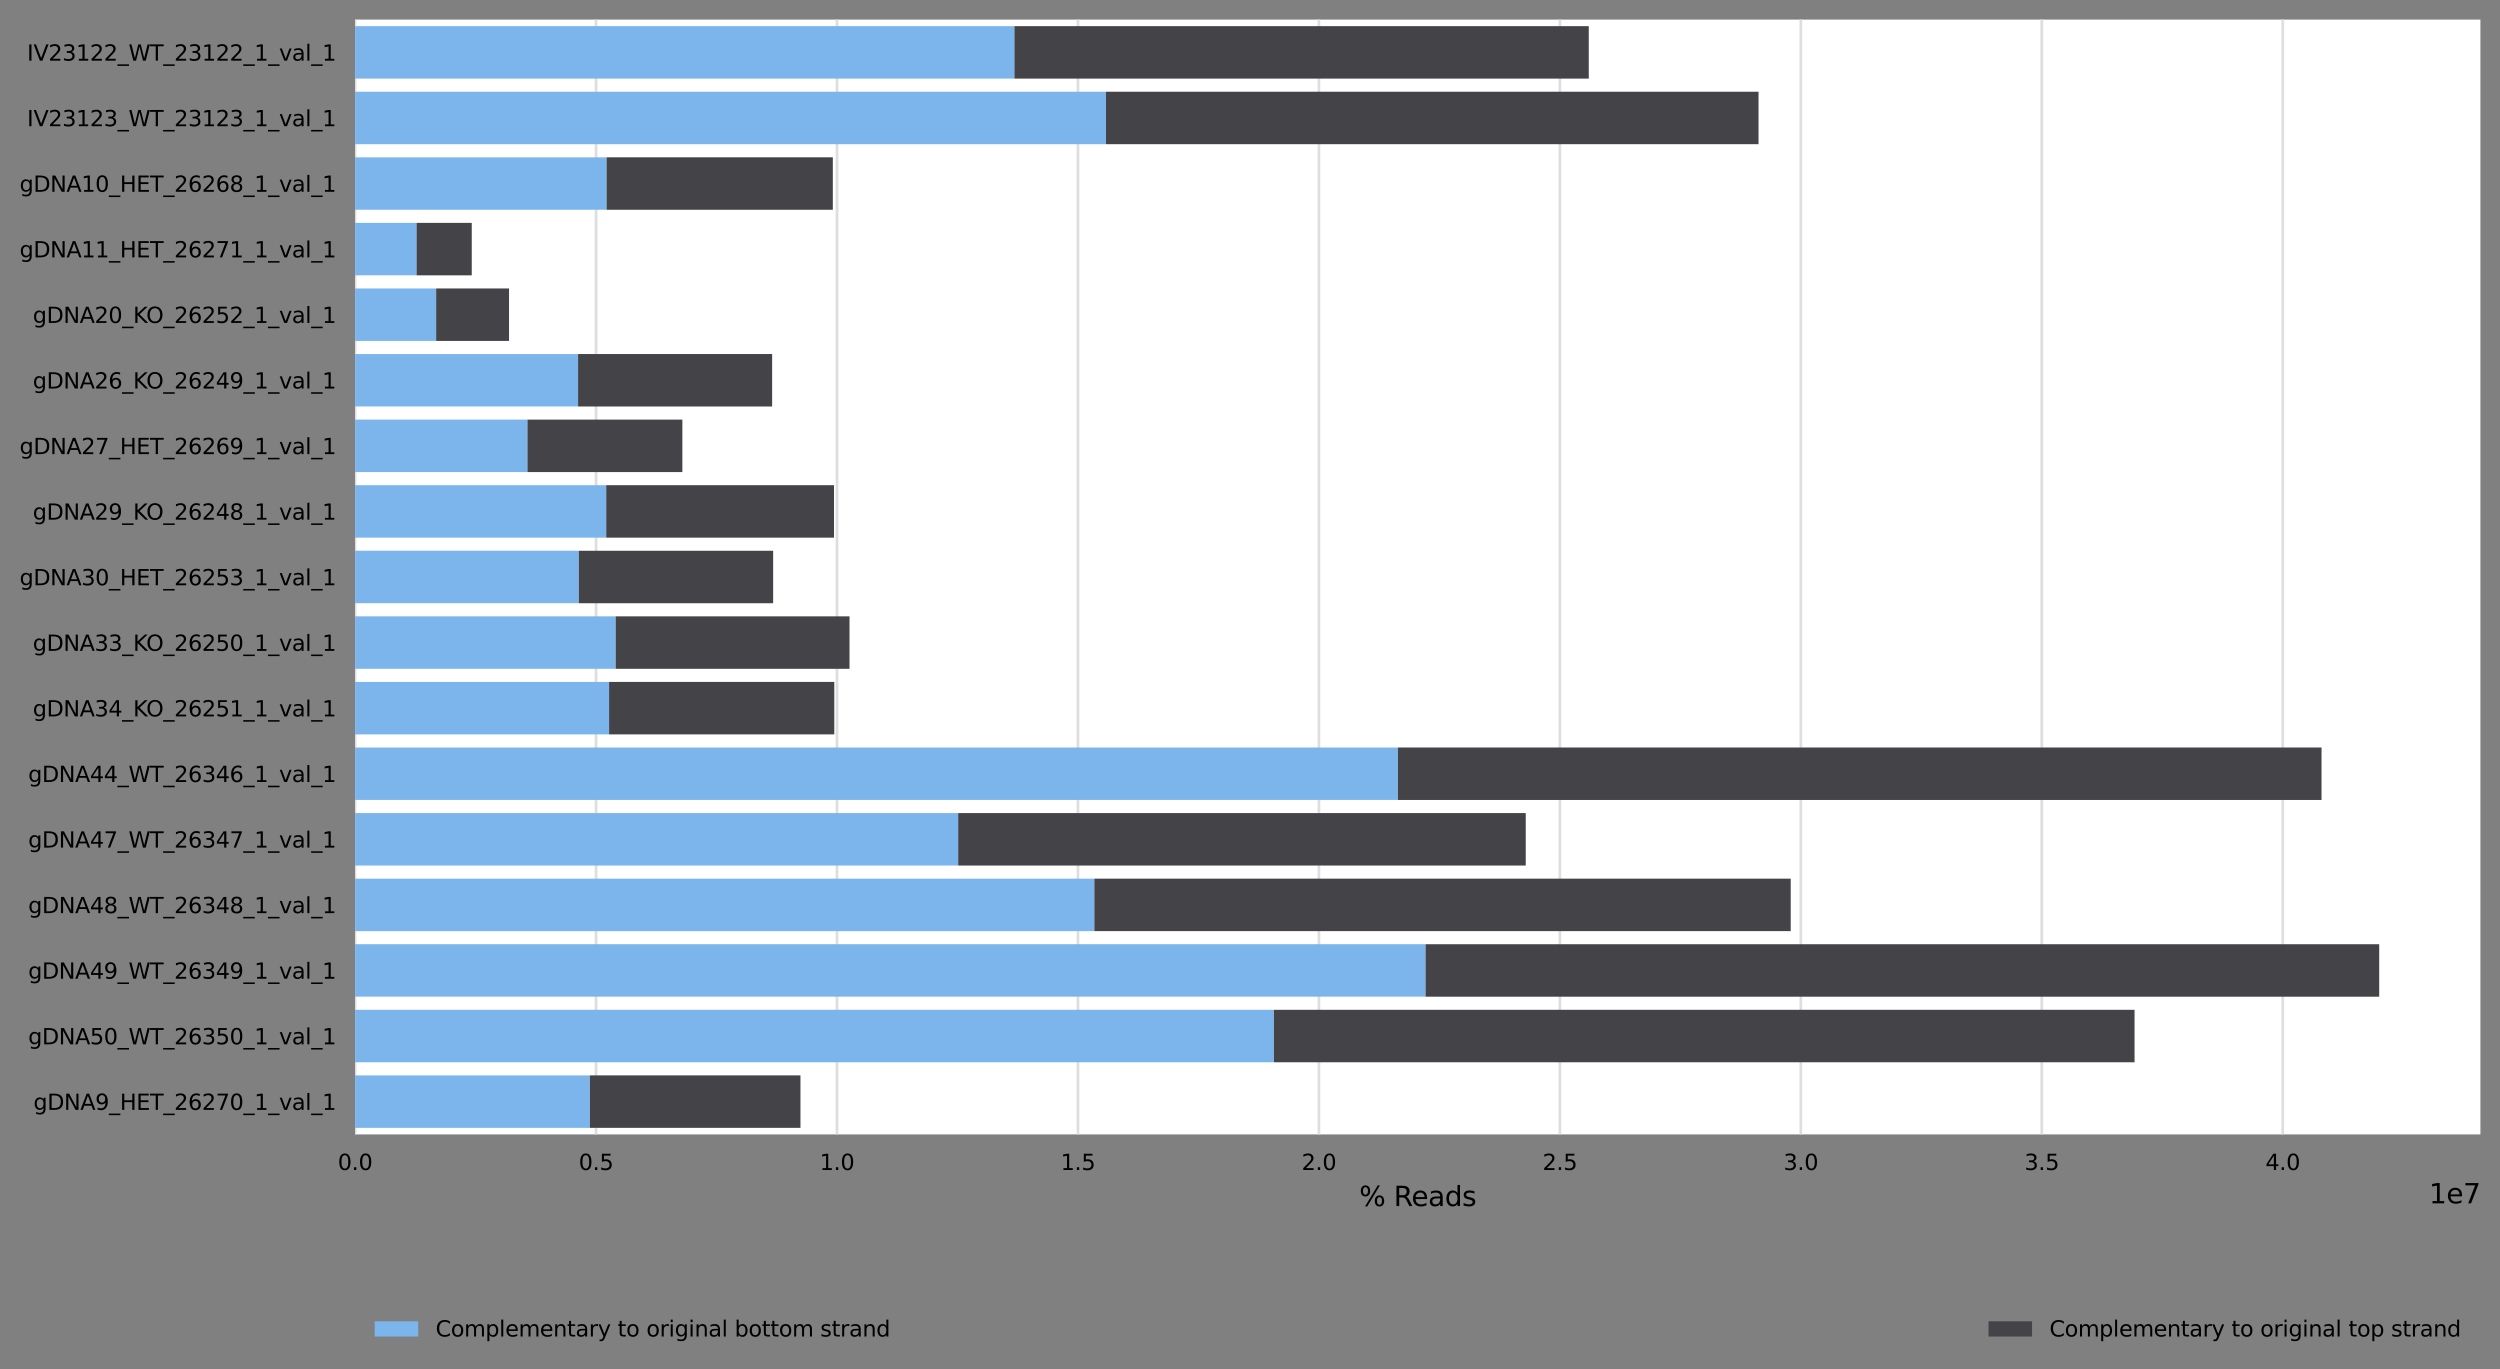 <?xml version="1.0" encoding="utf-8" standalone="no"?>
<!DOCTYPE svg PUBLIC "-//W3C//DTD SVG 1.1//EN"
  "http://www.w3.org/Graphics/SVG/1.1/DTD/svg11.dtd">
<svg xmlns:xlink="http://www.w3.org/1999/xlink" width="918.924pt" height="503.334pt" viewBox="0 0 918.924 503.334" xmlns="http://www.w3.org/2000/svg" version="1.1">
 <rect x="0" y="0" width="918.924" height="503.334" fill="#808080" stroke="none"/>
 <defs>
  <style type="text/css">*{stroke-linejoin: round; stroke-linecap: butt}</style>
 </defs>
 <g id="figure_1">
  <g id="axes_1">
   <g id="patch_1">
    <path d="M 130.524 416.974 
L 911.724 416.974 
L 911.724 7.2 
L 130.524 7.2 
z
" style="fill: #ffffff"/>
   </g>
   <g id="matplotlib.axis_1">
    <g id="xtick_1">
     <g id="line2d_1">
      <path d="M 130.524 416.974 
L 130.524 7.2 
" clip-path="url(#p21c85af190)" style="fill: none; stroke: #dedede; stroke-linecap: square"/>
     </g>
     <g id="text_1">
      <!-- 0.0 -->
      <g transform="translate(124.162 430.053)scale(0.08 -0.08)">
       <defs>
        <path id="DejaVuSans-30" d="M 2034 4250 
Q 1547 4250 1301 3770 
Q 1056 3291 1056 2328 
Q 1056 1369 1301 889 
Q 1547 409 2034 409 
Q 2525 409 2770 889 
Q 3016 1369 3016 2328 
Q 3016 3291 2770 3770 
Q 2525 4250 2034 4250 
z
M 2034 4750 
Q 2819 4750 3233 4129 
Q 3647 3509 3647 2328 
Q 3647 1150 3233 529 
Q 2819 -91 2034 -91 
Q 1250 -91 836 529 
Q 422 1150 422 2328 
Q 422 3509 836 4129 
Q 1250 4750 2034 4750 
z
" transform="scale(0.016)"/>
        <path id="DejaVuSans-2e" d="M 684 794 
L 1344 794 
L 1344 0 
L 684 0 
L 684 794 
z
" transform="scale(0.016)"/>
       </defs>
       <use xlink:href="#DejaVuSans-30"/>
       <use xlink:href="#DejaVuSans-2e" x="63.623"/>
       <use xlink:href="#DejaVuSans-30" x="95.41"/>
      </g>
     </g>
    </g>
    <g id="xtick_2">
     <g id="line2d_2">
      <path d="M 219.092 416.974 
L 219.092 7.2 
" clip-path="url(#p21c85af190)" style="fill: none; stroke: #dedede; stroke-linecap: square"/>
     </g>
     <g id="text_2">
      <!-- 0.5 -->
      <g transform="translate(212.73 430.053)scale(0.08 -0.08)">
       <defs>
        <path id="DejaVuSans-35" d="M 691 4666 
L 3169 4666 
L 3169 4134 
L 1269 4134 
L 1269 2991 
Q 1406 3038 1543 3061 
Q 1681 3084 1819 3084 
Q 2600 3084 3056 2656 
Q 3513 2228 3513 1497 
Q 3513 744 3044 326 
Q 2575 -91 1722 -91 
Q 1428 -91 1123 -41 
Q 819 9 494 109 
L 494 744 
Q 775 591 1075 516 
Q 1375 441 1709 441 
Q 2250 441 2565 725 
Q 2881 1009 2881 1497 
Q 2881 1984 2565 2268 
Q 2250 2553 1709 2553 
Q 1456 2553 1204 2497 
Q 953 2441 691 2322 
L 691 4666 
z
" transform="scale(0.016)"/>
       </defs>
       <use xlink:href="#DejaVuSans-30"/>
       <use xlink:href="#DejaVuSans-2e" x="63.623"/>
       <use xlink:href="#DejaVuSans-35" x="95.41"/>
      </g>
     </g>
    </g>
    <g id="xtick_3">
     <g id="line2d_3">
      <path d="M 307.66 416.974 
L 307.66 7.2 
" clip-path="url(#p21c85af190)" style="fill: none; stroke: #dedede; stroke-linecap: square"/>
     </g>
     <g id="text_3">
      <!-- 1.0 -->
      <g transform="translate(301.298 430.053)scale(0.08 -0.08)">
       <defs>
        <path id="DejaVuSans-31" d="M 794 531 
L 1825 531 
L 1825 4091 
L 703 3866 
L 703 4441 
L 1819 4666 
L 2450 4666 
L 2450 531 
L 3481 531 
L 3481 0 
L 794 0 
L 794 531 
z
" transform="scale(0.016)"/>
       </defs>
       <use xlink:href="#DejaVuSans-31"/>
       <use xlink:href="#DejaVuSans-2e" x="63.623"/>
       <use xlink:href="#DejaVuSans-30" x="95.41"/>
      </g>
     </g>
    </g>
    <g id="xtick_4">
     <g id="line2d_4">
      <path d="M 396.227 416.974 
L 396.227 7.2 
" clip-path="url(#p21c85af190)" style="fill: none; stroke: #dedede; stroke-linecap: square"/>
     </g>
     <g id="text_4">
      <!-- 1.5 -->
      <g transform="translate(389.866 430.053)scale(0.08 -0.08)">
       <use xlink:href="#DejaVuSans-31"/>
       <use xlink:href="#DejaVuSans-2e" x="63.623"/>
       <use xlink:href="#DejaVuSans-35" x="95.41"/>
      </g>
     </g>
    </g>
    <g id="xtick_5">
     <g id="line2d_5">
      <path d="M 484.795 416.974 
L 484.795 7.2 
" clip-path="url(#p21c85af190)" style="fill: none; stroke: #dedede; stroke-linecap: square"/>
     </g>
     <g id="text_5">
      <!-- 2.0 -->
      <g transform="translate(478.434 430.053)scale(0.08 -0.08)">
       <defs>
        <path id="DejaVuSans-32" d="M 1228 531 
L 3431 531 
L 3431 0 
L 469 0 
L 469 531 
Q 828 903 1448 1529 
Q 2069 2156 2228 2338 
Q 2531 2678 2651 2914 
Q 2772 3150 2772 3378 
Q 2772 3750 2511 3984 
Q 2250 4219 1831 4219 
Q 1534 4219 1204 4116 
Q 875 4013 500 3803 
L 500 4441 
Q 881 4594 1212 4672 
Q 1544 4750 1819 4750 
Q 2544 4750 2975 4387 
Q 3406 4025 3406 3419 
Q 3406 3131 3298 2873 
Q 3191 2616 2906 2266 
Q 2828 2175 2409 1742 
Q 1991 1309 1228 531 
z
" transform="scale(0.016)"/>
       </defs>
       <use xlink:href="#DejaVuSans-32"/>
       <use xlink:href="#DejaVuSans-2e" x="63.623"/>
       <use xlink:href="#DejaVuSans-30" x="95.41"/>
      </g>
     </g>
    </g>
    <g id="xtick_6">
     <g id="line2d_6">
      <path d="M 573.363 416.974 
L 573.363 7.2 
" clip-path="url(#p21c85af190)" style="fill: none; stroke: #dedede; stroke-linecap: square"/>
     </g>
     <g id="text_6">
      <!-- 2.5 -->
      <g transform="translate(567.002 430.053)scale(0.08 -0.08)">
       <use xlink:href="#DejaVuSans-32"/>
       <use xlink:href="#DejaVuSans-2e" x="63.623"/>
       <use xlink:href="#DejaVuSans-35" x="95.41"/>
      </g>
     </g>
    </g>
    <g id="xtick_7">
     <g id="line2d_7">
      <path d="M 661.931 416.974 
L 661.931 7.2 
" clip-path="url(#p21c85af190)" style="fill: none; stroke: #dedede; stroke-linecap: square"/>
     </g>
     <g id="text_7">
      <!-- 3.0 -->
      <g transform="translate(655.57 430.053)scale(0.08 -0.08)">
       <defs>
        <path id="DejaVuSans-33" d="M 2597 2516 
Q 3050 2419 3304 2112 
Q 3559 1806 3559 1356 
Q 3559 666 3084 287 
Q 2609 -91 1734 -91 
Q 1441 -91 1130 -33 
Q 819 25 488 141 
L 488 750 
Q 750 597 1062 519 
Q 1375 441 1716 441 
Q 2309 441 2620 675 
Q 2931 909 2931 1356 
Q 2931 1769 2642 2001 
Q 2353 2234 1838 2234 
L 1294 2234 
L 1294 2753 
L 1863 2753 
Q 2328 2753 2575 2939 
Q 2822 3125 2822 3475 
Q 2822 3834 2567 4026 
Q 2313 4219 1838 4219 
Q 1578 4219 1281 4162 
Q 984 4106 628 3988 
L 628 4550 
Q 988 4650 1302 4700 
Q 1616 4750 1894 4750 
Q 2613 4750 3031 4423 
Q 3450 4097 3450 3541 
Q 3450 3153 3228 2886 
Q 3006 2619 2597 2516 
z
" transform="scale(0.016)"/>
       </defs>
       <use xlink:href="#DejaVuSans-33"/>
       <use xlink:href="#DejaVuSans-2e" x="63.623"/>
       <use xlink:href="#DejaVuSans-30" x="95.41"/>
      </g>
     </g>
    </g>
    <g id="xtick_8">
     <g id="line2d_8">
      <path d="M 750.499 416.974 
L 750.499 7.2 
" clip-path="url(#p21c85af190)" style="fill: none; stroke: #dedede; stroke-linecap: square"/>
     </g>
     <g id="text_8">
      <!-- 3.5 -->
      <g transform="translate(744.138 430.053)scale(0.08 -0.08)">
       <use xlink:href="#DejaVuSans-33"/>
       <use xlink:href="#DejaVuSans-2e" x="63.623"/>
       <use xlink:href="#DejaVuSans-35" x="95.41"/>
      </g>
     </g>
    </g>
    <g id="xtick_9">
     <g id="line2d_9">
      <path d="M 839.067 416.974 
L 839.067 7.2 
" clip-path="url(#p21c85af190)" style="fill: none; stroke: #dedede; stroke-linecap: square"/>
     </g>
     <g id="text_9">
      <!-- 4.0 -->
      <g transform="translate(832.706 430.053)scale(0.08 -0.08)">
       <defs>
        <path id="DejaVuSans-34" d="M 2419 4116 
L 825 1625 
L 2419 1625 
L 2419 4116 
z
M 2253 4666 
L 3047 4666 
L 3047 1625 
L 3713 1625 
L 3713 1100 
L 3047 1100 
L 3047 0 
L 2419 0 
L 2419 1100 
L 313 1100 
L 313 1709 
L 2253 4666 
z
" transform="scale(0.016)"/>
       </defs>
       <use xlink:href="#DejaVuSans-34"/>
       <use xlink:href="#DejaVuSans-2e" x="63.623"/>
       <use xlink:href="#DejaVuSans-30" x="95.41"/>
      </g>
     </g>
    </g>
    <g id="text_10">
     <!-- % Reads -->
     <g transform="translate(499.615 443.315)scale(0.1 -0.1)">
      <defs>
       <path id="DejaVuSans-25" d="M 4653 2053 
Q 4381 2053 4226 1822 
Q 4072 1591 4072 1178 
Q 4072 772 4226 539 
Q 4381 306 4653 306 
Q 4919 306 5073 539 
Q 5228 772 5228 1178 
Q 5228 1588 5073 1820 
Q 4919 2053 4653 2053 
z
M 4653 2450 
Q 5147 2450 5437 2106 
Q 5728 1763 5728 1178 
Q 5728 594 5436 251 
Q 5144 -91 4653 -91 
Q 4153 -91 3862 251 
Q 3572 594 3572 1178 
Q 3572 1766 3864 2108 
Q 4156 2450 4653 2450 
z
M 1428 4353 
Q 1159 4353 1004 4120 
Q 850 3888 850 3481 
Q 850 3069 1003 2837 
Q 1156 2606 1428 2606 
Q 1700 2606 1854 2837 
Q 2009 3069 2009 3481 
Q 2009 3884 1853 4118 
Q 1697 4353 1428 4353 
z
M 4250 4750 
L 4750 4750 
L 1831 -91 
L 1331 -91 
L 4250 4750 
z
M 1428 4750 
Q 1922 4750 2215 4408 
Q 2509 4066 2509 3481 
Q 2509 2891 2217 2550 
Q 1925 2209 1428 2209 
Q 931 2209 642 2551 
Q 353 2894 353 3481 
Q 353 4063 643 4406 
Q 934 4750 1428 4750 
z
" transform="scale(0.016)"/>
       <path id="DejaVuSans-20" transform="scale(0.016)"/>
       <path id="DejaVuSans-52" d="M 2841 2188 
Q 3044 2119 3236 1894 
Q 3428 1669 3622 1275 
L 4263 0 
L 3584 0 
L 2988 1197 
Q 2756 1666 2539 1819 
Q 2322 1972 1947 1972 
L 1259 1972 
L 1259 0 
L 628 0 
L 628 4666 
L 2053 4666 
Q 2853 4666 3247 4331 
Q 3641 3997 3641 3322 
Q 3641 2881 3436 2590 
Q 3231 2300 2841 2188 
z
M 1259 4147 
L 1259 2491 
L 2053 2491 
Q 2509 2491 2742 2702 
Q 2975 2913 2975 3322 
Q 2975 3731 2742 3939 
Q 2509 4147 2053 4147 
L 1259 4147 
z
" transform="scale(0.016)"/>
       <path id="DejaVuSans-65" d="M 3597 1894 
L 3597 1613 
L 953 1613 
Q 991 1019 1311 708 
Q 1631 397 2203 397 
Q 2534 397 2845 478 
Q 3156 559 3463 722 
L 3463 178 
Q 3153 47 2828 -22 
Q 2503 -91 2169 -91 
Q 1331 -91 842 396 
Q 353 884 353 1716 
Q 353 2575 817 3079 
Q 1281 3584 2069 3584 
Q 2775 3584 3186 3129 
Q 3597 2675 3597 1894 
z
M 3022 2063 
Q 3016 2534 2758 2815 
Q 2500 3097 2075 3097 
Q 1594 3097 1305 2825 
Q 1016 2553 972 2059 
L 3022 2063 
z
" transform="scale(0.016)"/>
       <path id="DejaVuSans-61" d="M 2194 1759 
Q 1497 1759 1228 1600 
Q 959 1441 959 1056 
Q 959 750 1161 570 
Q 1363 391 1709 391 
Q 2188 391 2477 730 
Q 2766 1069 2766 1631 
L 2766 1759 
L 2194 1759 
z
M 3341 1997 
L 3341 0 
L 2766 0 
L 2766 531 
Q 2569 213 2275 61 
Q 1981 -91 1556 -91 
Q 1019 -91 701 211 
Q 384 513 384 1019 
Q 384 1609 779 1909 
Q 1175 2209 1959 2209 
L 2766 2209 
L 2766 2266 
Q 2766 2663 2505 2880 
Q 2244 3097 1772 3097 
Q 1472 3097 1187 3025 
Q 903 2953 641 2809 
L 641 3341 
Q 956 3463 1253 3523 
Q 1550 3584 1831 3584 
Q 2591 3584 2966 3190 
Q 3341 2797 3341 1997 
z
" transform="scale(0.016)"/>
       <path id="DejaVuSans-64" d="M 2906 2969 
L 2906 4863 
L 3481 4863 
L 3481 0 
L 2906 0 
L 2906 525 
Q 2725 213 2448 61 
Q 2172 -91 1784 -91 
Q 1150 -91 751 415 
Q 353 922 353 1747 
Q 353 2572 751 3078 
Q 1150 3584 1784 3584 
Q 2172 3584 2448 3432 
Q 2725 3281 2906 2969 
z
M 947 1747 
Q 947 1113 1208 752 
Q 1469 391 1925 391 
Q 2381 391 2643 752 
Q 2906 1113 2906 1747 
Q 2906 2381 2643 2742 
Q 2381 3103 1925 3103 
Q 1469 3103 1208 2742 
Q 947 2381 947 1747 
z
" transform="scale(0.016)"/>
       <path id="DejaVuSans-73" d="M 2834 3397 
L 2834 2853 
Q 2591 2978 2328 3040 
Q 2066 3103 1784 3103 
Q 1356 3103 1142 2972 
Q 928 2841 928 2578 
Q 928 2378 1081 2264 
Q 1234 2150 1697 2047 
L 1894 2003 
Q 2506 1872 2764 1633 
Q 3022 1394 3022 966 
Q 3022 478 2636 193 
Q 2250 -91 1575 -91 
Q 1294 -91 989 -36 
Q 684 19 347 128 
L 347 722 
Q 666 556 975 473 
Q 1284 391 1588 391 
Q 1994 391 2212 530 
Q 2431 669 2431 922 
Q 2431 1156 2273 1281 
Q 2116 1406 1581 1522 
L 1381 1569 
Q 847 1681 609 1914 
Q 372 2147 372 2553 
Q 372 3047 722 3315 
Q 1072 3584 1716 3584 
Q 2034 3584 2315 3537 
Q 2597 3491 2834 3397 
z
" transform="scale(0.016)"/>
      </defs>
      <use xlink:href="#DejaVuSans-25"/>
      <use xlink:href="#DejaVuSans-20" x="95.02"/>
      <use xlink:href="#DejaVuSans-52" x="126.807"/>
      <use xlink:href="#DejaVuSans-65" x="191.789"/>
      <use xlink:href="#DejaVuSans-61" x="253.312"/>
      <use xlink:href="#DejaVuSans-64" x="314.592"/>
      <use xlink:href="#DejaVuSans-73" x="378.068"/>
     </g>
    </g>
    <g id="text_11">
     <!-- 1e7 -->
     <g transform="translate(892.846 442.315)scale(0.1 -0.1)">
      <defs>
       <path id="DejaVuSans-37" d="M 525 4666 
L 3525 4666 
L 3525 4397 
L 1831 0 
L 1172 0 
L 2766 4134 
L 525 4134 
L 525 4666 
z
" transform="scale(0.016)"/>
      </defs>
      <use xlink:href="#DejaVuSans-31"/>
      <use xlink:href="#DejaVuSans-65" x="63.623"/>
      <use xlink:href="#DejaVuSans-37" x="125.146"/>
     </g>
    </g>
   </g>
   <g id="matplotlib.axis_2">
    <g id="ytick_1">
     <g id="text_12">
      <!-- IV23122_WT_23122_1_val_1 -->
      <g transform="translate(9.955 22.292)scale(0.08 -0.08)">
       <defs>
        <path id="DejaVuSans-49" d="M 628 4666 
L 1259 4666 
L 1259 0 
L 628 0 
L 628 4666 
z
" transform="scale(0.016)"/>
        <path id="DejaVuSans-56" d="M 1831 0 
L 50 4666 
L 709 4666 
L 2188 738 
L 3669 4666 
L 4325 4666 
L 2547 0 
L 1831 0 
z
" transform="scale(0.016)"/>
        <path id="DejaVuSans-5f" d="M 3263 -1063 
L 3263 -1509 
L -63 -1509 
L -63 -1063 
L 3263 -1063 
z
" transform="scale(0.016)"/>
        <path id="DejaVuSans-57" d="M 213 4666 
L 850 4666 
L 1831 722 
L 2809 4666 
L 3519 4666 
L 4500 722 
L 5478 4666 
L 6119 4666 
L 4947 0 
L 4153 0 
L 3169 4050 
L 2175 0 
L 1381 0 
L 213 4666 
z
" transform="scale(0.016)"/>
        <path id="DejaVuSans-54" d="M -19 4666 
L 3928 4666 
L 3928 4134 
L 2272 4134 
L 2272 0 
L 1638 0 
L 1638 4134 
L -19 4134 
L -19 4666 
z
" transform="scale(0.016)"/>
        <path id="DejaVuSans-76" d="M 191 3500 
L 800 3500 
L 1894 563 
L 2988 3500 
L 3597 3500 
L 2284 0 
L 1503 0 
L 191 3500 
z
" transform="scale(0.016)"/>
        <path id="DejaVuSans-6c" d="M 603 4863 
L 1178 4863 
L 1178 0 
L 603 0 
L 603 4863 
z
" transform="scale(0.016)"/>
       </defs>
       <use xlink:href="#DejaVuSans-49"/>
       <use xlink:href="#DejaVuSans-56" x="29.492"/>
       <use xlink:href="#DejaVuSans-32" x="97.9"/>
       <use xlink:href="#DejaVuSans-33" x="161.523"/>
       <use xlink:href="#DejaVuSans-31" x="225.146"/>
       <use xlink:href="#DejaVuSans-32" x="288.77"/>
       <use xlink:href="#DejaVuSans-32" x="352.393"/>
       <use xlink:href="#DejaVuSans-5f" x="416.016"/>
       <use xlink:href="#DejaVuSans-57" x="466.016"/>
       <use xlink:href="#DejaVuSans-54" x="564.893"/>
       <use xlink:href="#DejaVuSans-5f" x="625.977"/>
       <use xlink:href="#DejaVuSans-32" x="675.977"/>
       <use xlink:href="#DejaVuSans-33" x="739.6"/>
       <use xlink:href="#DejaVuSans-31" x="803.223"/>
       <use xlink:href="#DejaVuSans-32" x="866.846"/>
       <use xlink:href="#DejaVuSans-32" x="930.469"/>
       <use xlink:href="#DejaVuSans-5f" x="994.092"/>
       <use xlink:href="#DejaVuSans-31" x="1044.092"/>
       <use xlink:href="#DejaVuSans-5f" x="1107.715"/>
       <use xlink:href="#DejaVuSans-76" x="1157.715"/>
       <use xlink:href="#DejaVuSans-61" x="1216.895"/>
       <use xlink:href="#DejaVuSans-6c" x="1278.174"/>
       <use xlink:href="#DejaVuSans-5f" x="1305.957"/>
       <use xlink:href="#DejaVuSans-31" x="1355.957"/>
      </g>
     </g>
    </g>
    <g id="ytick_2">
     <g id="text_13">
      <!-- IV23123_WT_23123_1_val_1 -->
      <g transform="translate(9.955 46.396)scale(0.08 -0.08)">
       <use xlink:href="#DejaVuSans-49"/>
       <use xlink:href="#DejaVuSans-56" x="29.492"/>
       <use xlink:href="#DejaVuSans-32" x="97.9"/>
       <use xlink:href="#DejaVuSans-33" x="161.523"/>
       <use xlink:href="#DejaVuSans-31" x="225.146"/>
       <use xlink:href="#DejaVuSans-32" x="288.77"/>
       <use xlink:href="#DejaVuSans-33" x="352.393"/>
       <use xlink:href="#DejaVuSans-5f" x="416.016"/>
       <use xlink:href="#DejaVuSans-57" x="466.016"/>
       <use xlink:href="#DejaVuSans-54" x="564.893"/>
       <use xlink:href="#DejaVuSans-5f" x="625.977"/>
       <use xlink:href="#DejaVuSans-32" x="675.977"/>
       <use xlink:href="#DejaVuSans-33" x="739.6"/>
       <use xlink:href="#DejaVuSans-31" x="803.223"/>
       <use xlink:href="#DejaVuSans-32" x="866.846"/>
       <use xlink:href="#DejaVuSans-33" x="930.469"/>
       <use xlink:href="#DejaVuSans-5f" x="994.092"/>
       <use xlink:href="#DejaVuSans-31" x="1044.092"/>
       <use xlink:href="#DejaVuSans-5f" x="1107.715"/>
       <use xlink:href="#DejaVuSans-76" x="1157.715"/>
       <use xlink:href="#DejaVuSans-61" x="1216.895"/>
       <use xlink:href="#DejaVuSans-6c" x="1278.174"/>
       <use xlink:href="#DejaVuSans-5f" x="1305.957"/>
       <use xlink:href="#DejaVuSans-31" x="1355.957"/>
      </g>
     </g>
    </g>
    <g id="ytick_3">
     <g id="text_14">
      <!-- gDNA10_HET_26268_1_val_1 -->
      <g transform="translate(7.2 70.5)scale(0.08 -0.08)">
       <defs>
        <path id="DejaVuSans-67" d="M 2906 1791 
Q 2906 2416 2648 2759 
Q 2391 3103 1925 3103 
Q 1463 3103 1205 2759 
Q 947 2416 947 1791 
Q 947 1169 1205 825 
Q 1463 481 1925 481 
Q 2391 481 2648 825 
Q 2906 1169 2906 1791 
z
M 3481 434 
Q 3481 -459 3084 -895 
Q 2688 -1331 1869 -1331 
Q 1566 -1331 1297 -1286 
Q 1028 -1241 775 -1147 
L 775 -588 
Q 1028 -725 1275 -790 
Q 1522 -856 1778 -856 
Q 2344 -856 2625 -561 
Q 2906 -266 2906 331 
L 2906 616 
Q 2728 306 2450 153 
Q 2172 0 1784 0 
Q 1141 0 747 490 
Q 353 981 353 1791 
Q 353 2603 747 3093 
Q 1141 3584 1784 3584 
Q 2172 3584 2450 3431 
Q 2728 3278 2906 2969 
L 2906 3500 
L 3481 3500 
L 3481 434 
z
" transform="scale(0.016)"/>
        <path id="DejaVuSans-44" d="M 1259 4147 
L 1259 519 
L 2022 519 
Q 2988 519 3436 956 
Q 3884 1394 3884 2338 
Q 3884 3275 3436 3711 
Q 2988 4147 2022 4147 
L 1259 4147 
z
M 628 4666 
L 1925 4666 
Q 3281 4666 3915 4102 
Q 4550 3538 4550 2338 
Q 4550 1131 3912 565 
Q 3275 0 1925 0 
L 628 0 
L 628 4666 
z
" transform="scale(0.016)"/>
        <path id="DejaVuSans-4e" d="M 628 4666 
L 1478 4666 
L 3547 763 
L 3547 4666 
L 4159 4666 
L 4159 0 
L 3309 0 
L 1241 3903 
L 1241 0 
L 628 0 
L 628 4666 
z
" transform="scale(0.016)"/>
        <path id="DejaVuSans-41" d="M 2188 4044 
L 1331 1722 
L 3047 1722 
L 2188 4044 
z
M 1831 4666 
L 2547 4666 
L 4325 0 
L 3669 0 
L 3244 1197 
L 1141 1197 
L 716 0 
L 50 0 
L 1831 4666 
z
" transform="scale(0.016)"/>
        <path id="DejaVuSans-48" d="M 628 4666 
L 1259 4666 
L 1259 2753 
L 3553 2753 
L 3553 4666 
L 4184 4666 
L 4184 0 
L 3553 0 
L 3553 2222 
L 1259 2222 
L 1259 0 
L 628 0 
L 628 4666 
z
" transform="scale(0.016)"/>
        <path id="DejaVuSans-45" d="M 628 4666 
L 3578 4666 
L 3578 4134 
L 1259 4134 
L 1259 2753 
L 3481 2753 
L 3481 2222 
L 1259 2222 
L 1259 531 
L 3634 531 
L 3634 0 
L 628 0 
L 628 4666 
z
" transform="scale(0.016)"/>
        <path id="DejaVuSans-36" d="M 2113 2584 
Q 1688 2584 1439 2293 
Q 1191 2003 1191 1497 
Q 1191 994 1439 701 
Q 1688 409 2113 409 
Q 2538 409 2786 701 
Q 3034 994 3034 1497 
Q 3034 2003 2786 2293 
Q 2538 2584 2113 2584 
z
M 3366 4563 
L 3366 3988 
Q 3128 4100 2886 4159 
Q 2644 4219 2406 4219 
Q 1781 4219 1451 3797 
Q 1122 3375 1075 2522 
Q 1259 2794 1537 2939 
Q 1816 3084 2150 3084 
Q 2853 3084 3261 2657 
Q 3669 2231 3669 1497 
Q 3669 778 3244 343 
Q 2819 -91 2113 -91 
Q 1303 -91 875 529 
Q 447 1150 447 2328 
Q 447 3434 972 4092 
Q 1497 4750 2381 4750 
Q 2619 4750 2861 4703 
Q 3103 4656 3366 4563 
z
" transform="scale(0.016)"/>
        <path id="DejaVuSans-38" d="M 2034 2216 
Q 1584 2216 1326 1975 
Q 1069 1734 1069 1313 
Q 1069 891 1326 650 
Q 1584 409 2034 409 
Q 2484 409 2743 651 
Q 3003 894 3003 1313 
Q 3003 1734 2745 1975 
Q 2488 2216 2034 2216 
z
M 1403 2484 
Q 997 2584 770 2862 
Q 544 3141 544 3541 
Q 544 4100 942 4425 
Q 1341 4750 2034 4750 
Q 2731 4750 3128 4425 
Q 3525 4100 3525 3541 
Q 3525 3141 3298 2862 
Q 3072 2584 2669 2484 
Q 3125 2378 3379 2068 
Q 3634 1759 3634 1313 
Q 3634 634 3220 271 
Q 2806 -91 2034 -91 
Q 1263 -91 848 271 
Q 434 634 434 1313 
Q 434 1759 690 2068 
Q 947 2378 1403 2484 
z
M 1172 3481 
Q 1172 3119 1398 2916 
Q 1625 2713 2034 2713 
Q 2441 2713 2670 2916 
Q 2900 3119 2900 3481 
Q 2900 3844 2670 4047 
Q 2441 4250 2034 4250 
Q 1625 4250 1398 4047 
Q 1172 3844 1172 3481 
z
" transform="scale(0.016)"/>
       </defs>
       <use xlink:href="#DejaVuSans-67"/>
       <use xlink:href="#DejaVuSans-44" x="63.477"/>
       <use xlink:href="#DejaVuSans-4e" x="140.479"/>
       <use xlink:href="#DejaVuSans-41" x="215.283"/>
       <use xlink:href="#DejaVuSans-31" x="283.691"/>
       <use xlink:href="#DejaVuSans-30" x="347.314"/>
       <use xlink:href="#DejaVuSans-5f" x="410.938"/>
       <use xlink:href="#DejaVuSans-48" x="460.938"/>
       <use xlink:href="#DejaVuSans-45" x="536.133"/>
       <use xlink:href="#DejaVuSans-54" x="599.316"/>
       <use xlink:href="#DejaVuSans-5f" x="660.4"/>
       <use xlink:href="#DejaVuSans-32" x="710.4"/>
       <use xlink:href="#DejaVuSans-36" x="774.023"/>
       <use xlink:href="#DejaVuSans-32" x="837.646"/>
       <use xlink:href="#DejaVuSans-36" x="901.27"/>
       <use xlink:href="#DejaVuSans-38" x="964.893"/>
       <use xlink:href="#DejaVuSans-5f" x="1028.516"/>
       <use xlink:href="#DejaVuSans-31" x="1078.516"/>
       <use xlink:href="#DejaVuSans-5f" x="1142.139"/>
       <use xlink:href="#DejaVuSans-76" x="1192.139"/>
       <use xlink:href="#DejaVuSans-61" x="1251.318"/>
       <use xlink:href="#DejaVuSans-6c" x="1312.598"/>
       <use xlink:href="#DejaVuSans-5f" x="1340.381"/>
       <use xlink:href="#DejaVuSans-31" x="1390.381"/>
      </g>
     </g>
    </g>
    <g id="ytick_4">
     <g id="text_15">
      <!-- gDNA11_HET_26271_1_val_1 -->
      <g transform="translate(7.2 94.605)scale(0.08 -0.08)">
       <use xlink:href="#DejaVuSans-67"/>
       <use xlink:href="#DejaVuSans-44" x="63.477"/>
       <use xlink:href="#DejaVuSans-4e" x="140.479"/>
       <use xlink:href="#DejaVuSans-41" x="215.283"/>
       <use xlink:href="#DejaVuSans-31" x="283.691"/>
       <use xlink:href="#DejaVuSans-31" x="347.314"/>
       <use xlink:href="#DejaVuSans-5f" x="410.938"/>
       <use xlink:href="#DejaVuSans-48" x="460.938"/>
       <use xlink:href="#DejaVuSans-45" x="536.133"/>
       <use xlink:href="#DejaVuSans-54" x="599.316"/>
       <use xlink:href="#DejaVuSans-5f" x="660.4"/>
       <use xlink:href="#DejaVuSans-32" x="710.4"/>
       <use xlink:href="#DejaVuSans-36" x="774.023"/>
       <use xlink:href="#DejaVuSans-32" x="837.646"/>
       <use xlink:href="#DejaVuSans-37" x="901.27"/>
       <use xlink:href="#DejaVuSans-31" x="964.893"/>
       <use xlink:href="#DejaVuSans-5f" x="1028.516"/>
       <use xlink:href="#DejaVuSans-31" x="1078.516"/>
       <use xlink:href="#DejaVuSans-5f" x="1142.139"/>
       <use xlink:href="#DejaVuSans-76" x="1192.139"/>
       <use xlink:href="#DejaVuSans-61" x="1251.318"/>
       <use xlink:href="#DejaVuSans-6c" x="1312.598"/>
       <use xlink:href="#DejaVuSans-5f" x="1340.381"/>
       <use xlink:href="#DejaVuSans-31" x="1390.381"/>
      </g>
     </g>
    </g>
    <g id="ytick_5">
     <g id="text_16">
      <!-- gDNA20_KO_26252_1_val_1 -->
      <g transform="translate(12.054 118.709)scale(0.08 -0.08)">
       <defs>
        <path id="DejaVuSans-4b" d="M 628 4666 
L 1259 4666 
L 1259 2694 
L 3353 4666 
L 4166 4666 
L 1850 2491 
L 4331 0 
L 3500 0 
L 1259 2247 
L 1259 0 
L 628 0 
L 628 4666 
z
" transform="scale(0.016)"/>
        <path id="DejaVuSans-4f" d="M 2522 4238 
Q 1834 4238 1429 3725 
Q 1025 3213 1025 2328 
Q 1025 1447 1429 934 
Q 1834 422 2522 422 
Q 3209 422 3611 934 
Q 4013 1447 4013 2328 
Q 4013 3213 3611 3725 
Q 3209 4238 2522 4238 
z
M 2522 4750 
Q 3503 4750 4090 4092 
Q 4678 3434 4678 2328 
Q 4678 1225 4090 567 
Q 3503 -91 2522 -91 
Q 1538 -91 948 565 
Q 359 1222 359 2328 
Q 359 3434 948 4092 
Q 1538 4750 2522 4750 
z
" transform="scale(0.016)"/>
       </defs>
       <use xlink:href="#DejaVuSans-67"/>
       <use xlink:href="#DejaVuSans-44" x="63.477"/>
       <use xlink:href="#DejaVuSans-4e" x="140.479"/>
       <use xlink:href="#DejaVuSans-41" x="215.283"/>
       <use xlink:href="#DejaVuSans-32" x="283.691"/>
       <use xlink:href="#DejaVuSans-30" x="347.314"/>
       <use xlink:href="#DejaVuSans-5f" x="410.938"/>
       <use xlink:href="#DejaVuSans-4b" x="460.938"/>
       <use xlink:href="#DejaVuSans-4f" x="521.014"/>
       <use xlink:href="#DejaVuSans-5f" x="599.725"/>
       <use xlink:href="#DejaVuSans-32" x="649.725"/>
       <use xlink:href="#DejaVuSans-36" x="713.348"/>
       <use xlink:href="#DejaVuSans-32" x="776.971"/>
       <use xlink:href="#DejaVuSans-35" x="840.594"/>
       <use xlink:href="#DejaVuSans-32" x="904.217"/>
       <use xlink:href="#DejaVuSans-5f" x="967.84"/>
       <use xlink:href="#DejaVuSans-31" x="1017.84"/>
       <use xlink:href="#DejaVuSans-5f" x="1081.463"/>
       <use xlink:href="#DejaVuSans-76" x="1131.463"/>
       <use xlink:href="#DejaVuSans-61" x="1190.643"/>
       <use xlink:href="#DejaVuSans-6c" x="1251.922"/>
       <use xlink:href="#DejaVuSans-5f" x="1279.705"/>
       <use xlink:href="#DejaVuSans-31" x="1329.705"/>
      </g>
     </g>
    </g>
    <g id="ytick_6">
     <g id="text_17">
      <!-- gDNA26_KO_26249_1_val_1 -->
      <g transform="translate(12.054 142.813)scale(0.08 -0.08)">
       <defs>
        <path id="DejaVuSans-39" d="M 703 97 
L 703 672 
Q 941 559 1184 500 
Q 1428 441 1663 441 
Q 2288 441 2617 861 
Q 2947 1281 2994 2138 
Q 2813 1869 2534 1725 
Q 2256 1581 1919 1581 
Q 1219 1581 811 2004 
Q 403 2428 403 3163 
Q 403 3881 828 4315 
Q 1253 4750 1959 4750 
Q 2769 4750 3195 4129 
Q 3622 3509 3622 2328 
Q 3622 1225 3098 567 
Q 2575 -91 1691 -91 
Q 1453 -91 1209 -44 
Q 966 3 703 97 
z
M 1959 2075 
Q 2384 2075 2632 2365 
Q 2881 2656 2881 3163 
Q 2881 3666 2632 3958 
Q 2384 4250 1959 4250 
Q 1534 4250 1286 3958 
Q 1038 3666 1038 3163 
Q 1038 2656 1286 2365 
Q 1534 2075 1959 2075 
z
" transform="scale(0.016)"/>
       </defs>
       <use xlink:href="#DejaVuSans-67"/>
       <use xlink:href="#DejaVuSans-44" x="63.477"/>
       <use xlink:href="#DejaVuSans-4e" x="140.479"/>
       <use xlink:href="#DejaVuSans-41" x="215.283"/>
       <use xlink:href="#DejaVuSans-32" x="283.691"/>
       <use xlink:href="#DejaVuSans-36" x="347.314"/>
       <use xlink:href="#DejaVuSans-5f" x="410.938"/>
       <use xlink:href="#DejaVuSans-4b" x="460.938"/>
       <use xlink:href="#DejaVuSans-4f" x="521.014"/>
       <use xlink:href="#DejaVuSans-5f" x="599.725"/>
       <use xlink:href="#DejaVuSans-32" x="649.725"/>
       <use xlink:href="#DejaVuSans-36" x="713.348"/>
       <use xlink:href="#DejaVuSans-32" x="776.971"/>
       <use xlink:href="#DejaVuSans-34" x="840.594"/>
       <use xlink:href="#DejaVuSans-39" x="904.217"/>
       <use xlink:href="#DejaVuSans-5f" x="967.84"/>
       <use xlink:href="#DejaVuSans-31" x="1017.84"/>
       <use xlink:href="#DejaVuSans-5f" x="1081.463"/>
       <use xlink:href="#DejaVuSans-76" x="1131.463"/>
       <use xlink:href="#DejaVuSans-61" x="1190.643"/>
       <use xlink:href="#DejaVuSans-6c" x="1251.922"/>
       <use xlink:href="#DejaVuSans-5f" x="1279.705"/>
       <use xlink:href="#DejaVuSans-31" x="1329.705"/>
      </g>
     </g>
    </g>
    <g id="ytick_7">
     <g id="text_18">
      <!-- gDNA27_HET_26269_1_val_1 -->
      <g transform="translate(7.2 166.918)scale(0.08 -0.08)">
       <use xlink:href="#DejaVuSans-67"/>
       <use xlink:href="#DejaVuSans-44" x="63.477"/>
       <use xlink:href="#DejaVuSans-4e" x="140.479"/>
       <use xlink:href="#DejaVuSans-41" x="215.283"/>
       <use xlink:href="#DejaVuSans-32" x="283.691"/>
       <use xlink:href="#DejaVuSans-37" x="347.314"/>
       <use xlink:href="#DejaVuSans-5f" x="410.938"/>
       <use xlink:href="#DejaVuSans-48" x="460.938"/>
       <use xlink:href="#DejaVuSans-45" x="536.133"/>
       <use xlink:href="#DejaVuSans-54" x="599.316"/>
       <use xlink:href="#DejaVuSans-5f" x="660.4"/>
       <use xlink:href="#DejaVuSans-32" x="710.4"/>
       <use xlink:href="#DejaVuSans-36" x="774.023"/>
       <use xlink:href="#DejaVuSans-32" x="837.646"/>
       <use xlink:href="#DejaVuSans-36" x="901.27"/>
       <use xlink:href="#DejaVuSans-39" x="964.893"/>
       <use xlink:href="#DejaVuSans-5f" x="1028.516"/>
       <use xlink:href="#DejaVuSans-31" x="1078.516"/>
       <use xlink:href="#DejaVuSans-5f" x="1142.139"/>
       <use xlink:href="#DejaVuSans-76" x="1192.139"/>
       <use xlink:href="#DejaVuSans-61" x="1251.318"/>
       <use xlink:href="#DejaVuSans-6c" x="1312.598"/>
       <use xlink:href="#DejaVuSans-5f" x="1340.381"/>
       <use xlink:href="#DejaVuSans-31" x="1390.381"/>
      </g>
     </g>
    </g>
    <g id="ytick_8">
     <g id="text_19">
      <!-- gDNA29_KO_26248_1_val_1 -->
      <g transform="translate(12.054 191.022)scale(0.08 -0.08)">
       <use xlink:href="#DejaVuSans-67"/>
       <use xlink:href="#DejaVuSans-44" x="63.477"/>
       <use xlink:href="#DejaVuSans-4e" x="140.479"/>
       <use xlink:href="#DejaVuSans-41" x="215.283"/>
       <use xlink:href="#DejaVuSans-32" x="283.691"/>
       <use xlink:href="#DejaVuSans-39" x="347.314"/>
       <use xlink:href="#DejaVuSans-5f" x="410.938"/>
       <use xlink:href="#DejaVuSans-4b" x="460.938"/>
       <use xlink:href="#DejaVuSans-4f" x="521.014"/>
       <use xlink:href="#DejaVuSans-5f" x="599.725"/>
       <use xlink:href="#DejaVuSans-32" x="649.725"/>
       <use xlink:href="#DejaVuSans-36" x="713.348"/>
       <use xlink:href="#DejaVuSans-32" x="776.971"/>
       <use xlink:href="#DejaVuSans-34" x="840.594"/>
       <use xlink:href="#DejaVuSans-38" x="904.217"/>
       <use xlink:href="#DejaVuSans-5f" x="967.84"/>
       <use xlink:href="#DejaVuSans-31" x="1017.84"/>
       <use xlink:href="#DejaVuSans-5f" x="1081.463"/>
       <use xlink:href="#DejaVuSans-76" x="1131.463"/>
       <use xlink:href="#DejaVuSans-61" x="1190.643"/>
       <use xlink:href="#DejaVuSans-6c" x="1251.922"/>
       <use xlink:href="#DejaVuSans-5f" x="1279.705"/>
       <use xlink:href="#DejaVuSans-31" x="1329.705"/>
      </g>
     </g>
    </g>
    <g id="ytick_9">
     <g id="text_20">
      <!-- gDNA30_HET_26253_1_val_1 -->
      <g transform="translate(7.2 215.126)scale(0.08 -0.08)">
       <use xlink:href="#DejaVuSans-67"/>
       <use xlink:href="#DejaVuSans-44" x="63.477"/>
       <use xlink:href="#DejaVuSans-4e" x="140.479"/>
       <use xlink:href="#DejaVuSans-41" x="215.283"/>
       <use xlink:href="#DejaVuSans-33" x="283.691"/>
       <use xlink:href="#DejaVuSans-30" x="347.314"/>
       <use xlink:href="#DejaVuSans-5f" x="410.938"/>
       <use xlink:href="#DejaVuSans-48" x="460.938"/>
       <use xlink:href="#DejaVuSans-45" x="536.133"/>
       <use xlink:href="#DejaVuSans-54" x="599.316"/>
       <use xlink:href="#DejaVuSans-5f" x="660.4"/>
       <use xlink:href="#DejaVuSans-32" x="710.4"/>
       <use xlink:href="#DejaVuSans-36" x="774.023"/>
       <use xlink:href="#DejaVuSans-32" x="837.646"/>
       <use xlink:href="#DejaVuSans-35" x="901.27"/>
       <use xlink:href="#DejaVuSans-33" x="964.893"/>
       <use xlink:href="#DejaVuSans-5f" x="1028.516"/>
       <use xlink:href="#DejaVuSans-31" x="1078.516"/>
       <use xlink:href="#DejaVuSans-5f" x="1142.139"/>
       <use xlink:href="#DejaVuSans-76" x="1192.139"/>
       <use xlink:href="#DejaVuSans-61" x="1251.318"/>
       <use xlink:href="#DejaVuSans-6c" x="1312.598"/>
       <use xlink:href="#DejaVuSans-5f" x="1340.381"/>
       <use xlink:href="#DejaVuSans-31" x="1390.381"/>
      </g>
     </g>
    </g>
    <g id="ytick_10">
     <g id="text_21">
      <!-- gDNA33_KO_26250_1_val_1 -->
      <g transform="translate(12.054 239.231)scale(0.08 -0.08)">
       <use xlink:href="#DejaVuSans-67"/>
       <use xlink:href="#DejaVuSans-44" x="63.477"/>
       <use xlink:href="#DejaVuSans-4e" x="140.479"/>
       <use xlink:href="#DejaVuSans-41" x="215.283"/>
       <use xlink:href="#DejaVuSans-33" x="283.691"/>
       <use xlink:href="#DejaVuSans-33" x="347.314"/>
       <use xlink:href="#DejaVuSans-5f" x="410.938"/>
       <use xlink:href="#DejaVuSans-4b" x="460.938"/>
       <use xlink:href="#DejaVuSans-4f" x="521.014"/>
       <use xlink:href="#DejaVuSans-5f" x="599.725"/>
       <use xlink:href="#DejaVuSans-32" x="649.725"/>
       <use xlink:href="#DejaVuSans-36" x="713.348"/>
       <use xlink:href="#DejaVuSans-32" x="776.971"/>
       <use xlink:href="#DejaVuSans-35" x="840.594"/>
       <use xlink:href="#DejaVuSans-30" x="904.217"/>
       <use xlink:href="#DejaVuSans-5f" x="967.84"/>
       <use xlink:href="#DejaVuSans-31" x="1017.84"/>
       <use xlink:href="#DejaVuSans-5f" x="1081.463"/>
       <use xlink:href="#DejaVuSans-76" x="1131.463"/>
       <use xlink:href="#DejaVuSans-61" x="1190.643"/>
       <use xlink:href="#DejaVuSans-6c" x="1251.922"/>
       <use xlink:href="#DejaVuSans-5f" x="1279.705"/>
       <use xlink:href="#DejaVuSans-31" x="1329.705"/>
      </g>
     </g>
    </g>
    <g id="ytick_11">
     <g id="text_22">
      <!-- gDNA34_KO_26251_1_val_1 -->
      <g transform="translate(12.054 263.335)scale(0.08 -0.08)">
       <use xlink:href="#DejaVuSans-67"/>
       <use xlink:href="#DejaVuSans-44" x="63.477"/>
       <use xlink:href="#DejaVuSans-4e" x="140.479"/>
       <use xlink:href="#DejaVuSans-41" x="215.283"/>
       <use xlink:href="#DejaVuSans-33" x="283.691"/>
       <use xlink:href="#DejaVuSans-34" x="347.314"/>
       <use xlink:href="#DejaVuSans-5f" x="410.938"/>
       <use xlink:href="#DejaVuSans-4b" x="460.938"/>
       <use xlink:href="#DejaVuSans-4f" x="521.014"/>
       <use xlink:href="#DejaVuSans-5f" x="599.725"/>
       <use xlink:href="#DejaVuSans-32" x="649.725"/>
       <use xlink:href="#DejaVuSans-36" x="713.348"/>
       <use xlink:href="#DejaVuSans-32" x="776.971"/>
       <use xlink:href="#DejaVuSans-35" x="840.594"/>
       <use xlink:href="#DejaVuSans-31" x="904.217"/>
       <use xlink:href="#DejaVuSans-5f" x="967.84"/>
       <use xlink:href="#DejaVuSans-31" x="1017.84"/>
       <use xlink:href="#DejaVuSans-5f" x="1081.463"/>
       <use xlink:href="#DejaVuSans-76" x="1131.463"/>
       <use xlink:href="#DejaVuSans-61" x="1190.643"/>
       <use xlink:href="#DejaVuSans-6c" x="1251.922"/>
       <use xlink:href="#DejaVuSans-5f" x="1279.705"/>
       <use xlink:href="#DejaVuSans-31" x="1329.705"/>
      </g>
     </g>
    </g>
    <g id="ytick_12">
     <g id="text_23">
      <!-- gDNA44_WT_26346_1_val_1 -->
      <g transform="translate(10.361 287.439)scale(0.08 -0.08)">
       <use xlink:href="#DejaVuSans-67"/>
       <use xlink:href="#DejaVuSans-44" x="63.477"/>
       <use xlink:href="#DejaVuSans-4e" x="140.479"/>
       <use xlink:href="#DejaVuSans-41" x="215.283"/>
       <use xlink:href="#DejaVuSans-34" x="283.691"/>
       <use xlink:href="#DejaVuSans-34" x="347.314"/>
       <use xlink:href="#DejaVuSans-5f" x="410.938"/>
       <use xlink:href="#DejaVuSans-57" x="460.938"/>
       <use xlink:href="#DejaVuSans-54" x="559.814"/>
       <use xlink:href="#DejaVuSans-5f" x="620.898"/>
       <use xlink:href="#DejaVuSans-32" x="670.898"/>
       <use xlink:href="#DejaVuSans-36" x="734.521"/>
       <use xlink:href="#DejaVuSans-33" x="798.145"/>
       <use xlink:href="#DejaVuSans-34" x="861.768"/>
       <use xlink:href="#DejaVuSans-36" x="925.391"/>
       <use xlink:href="#DejaVuSans-5f" x="989.014"/>
       <use xlink:href="#DejaVuSans-31" x="1039.014"/>
       <use xlink:href="#DejaVuSans-5f" x="1102.637"/>
       <use xlink:href="#DejaVuSans-76" x="1152.637"/>
       <use xlink:href="#DejaVuSans-61" x="1211.816"/>
       <use xlink:href="#DejaVuSans-6c" x="1273.096"/>
       <use xlink:href="#DejaVuSans-5f" x="1300.879"/>
       <use xlink:href="#DejaVuSans-31" x="1350.879"/>
      </g>
     </g>
    </g>
    <g id="ytick_13">
     <g id="text_24">
      <!-- gDNA47_WT_26347_1_val_1 -->
      <g transform="translate(10.361 311.544)scale(0.08 -0.08)">
       <use xlink:href="#DejaVuSans-67"/>
       <use xlink:href="#DejaVuSans-44" x="63.477"/>
       <use xlink:href="#DejaVuSans-4e" x="140.479"/>
       <use xlink:href="#DejaVuSans-41" x="215.283"/>
       <use xlink:href="#DejaVuSans-34" x="283.691"/>
       <use xlink:href="#DejaVuSans-37" x="347.314"/>
       <use xlink:href="#DejaVuSans-5f" x="410.938"/>
       <use xlink:href="#DejaVuSans-57" x="460.938"/>
       <use xlink:href="#DejaVuSans-54" x="559.814"/>
       <use xlink:href="#DejaVuSans-5f" x="620.898"/>
       <use xlink:href="#DejaVuSans-32" x="670.898"/>
       <use xlink:href="#DejaVuSans-36" x="734.521"/>
       <use xlink:href="#DejaVuSans-33" x="798.145"/>
       <use xlink:href="#DejaVuSans-34" x="861.768"/>
       <use xlink:href="#DejaVuSans-37" x="925.391"/>
       <use xlink:href="#DejaVuSans-5f" x="989.014"/>
       <use xlink:href="#DejaVuSans-31" x="1039.014"/>
       <use xlink:href="#DejaVuSans-5f" x="1102.637"/>
       <use xlink:href="#DejaVuSans-76" x="1152.637"/>
       <use xlink:href="#DejaVuSans-61" x="1211.816"/>
       <use xlink:href="#DejaVuSans-6c" x="1273.096"/>
       <use xlink:href="#DejaVuSans-5f" x="1300.879"/>
       <use xlink:href="#DejaVuSans-31" x="1350.879"/>
      </g>
     </g>
    </g>
    <g id="ytick_14">
     <g id="text_25">
      <!-- gDNA48_WT_26348_1_val_1 -->
      <g transform="translate(10.361 335.648)scale(0.08 -0.08)">
       <use xlink:href="#DejaVuSans-67"/>
       <use xlink:href="#DejaVuSans-44" x="63.477"/>
       <use xlink:href="#DejaVuSans-4e" x="140.479"/>
       <use xlink:href="#DejaVuSans-41" x="215.283"/>
       <use xlink:href="#DejaVuSans-34" x="283.691"/>
       <use xlink:href="#DejaVuSans-38" x="347.314"/>
       <use xlink:href="#DejaVuSans-5f" x="410.938"/>
       <use xlink:href="#DejaVuSans-57" x="460.938"/>
       <use xlink:href="#DejaVuSans-54" x="559.814"/>
       <use xlink:href="#DejaVuSans-5f" x="620.898"/>
       <use xlink:href="#DejaVuSans-32" x="670.898"/>
       <use xlink:href="#DejaVuSans-36" x="734.521"/>
       <use xlink:href="#DejaVuSans-33" x="798.145"/>
       <use xlink:href="#DejaVuSans-34" x="861.768"/>
       <use xlink:href="#DejaVuSans-38" x="925.391"/>
       <use xlink:href="#DejaVuSans-5f" x="989.014"/>
       <use xlink:href="#DejaVuSans-31" x="1039.014"/>
       <use xlink:href="#DejaVuSans-5f" x="1102.637"/>
       <use xlink:href="#DejaVuSans-76" x="1152.637"/>
       <use xlink:href="#DejaVuSans-61" x="1211.816"/>
       <use xlink:href="#DejaVuSans-6c" x="1273.096"/>
       <use xlink:href="#DejaVuSans-5f" x="1300.879"/>
       <use xlink:href="#DejaVuSans-31" x="1350.879"/>
      </g>
     </g>
    </g>
    <g id="ytick_15">
     <g id="text_26">
      <!-- gDNA49_WT_26349_1_val_1 -->
      <g transform="translate(10.361 359.752)scale(0.08 -0.08)">
       <use xlink:href="#DejaVuSans-67"/>
       <use xlink:href="#DejaVuSans-44" x="63.477"/>
       <use xlink:href="#DejaVuSans-4e" x="140.479"/>
       <use xlink:href="#DejaVuSans-41" x="215.283"/>
       <use xlink:href="#DejaVuSans-34" x="283.691"/>
       <use xlink:href="#DejaVuSans-39" x="347.314"/>
       <use xlink:href="#DejaVuSans-5f" x="410.938"/>
       <use xlink:href="#DejaVuSans-57" x="460.938"/>
       <use xlink:href="#DejaVuSans-54" x="559.814"/>
       <use xlink:href="#DejaVuSans-5f" x="620.898"/>
       <use xlink:href="#DejaVuSans-32" x="670.898"/>
       <use xlink:href="#DejaVuSans-36" x="734.521"/>
       <use xlink:href="#DejaVuSans-33" x="798.145"/>
       <use xlink:href="#DejaVuSans-34" x="861.768"/>
       <use xlink:href="#DejaVuSans-39" x="925.391"/>
       <use xlink:href="#DejaVuSans-5f" x="989.014"/>
       <use xlink:href="#DejaVuSans-31" x="1039.014"/>
       <use xlink:href="#DejaVuSans-5f" x="1102.637"/>
       <use xlink:href="#DejaVuSans-76" x="1152.637"/>
       <use xlink:href="#DejaVuSans-61" x="1211.816"/>
       <use xlink:href="#DejaVuSans-6c" x="1273.096"/>
       <use xlink:href="#DejaVuSans-5f" x="1300.879"/>
       <use xlink:href="#DejaVuSans-31" x="1350.879"/>
      </g>
     </g>
    </g>
    <g id="ytick_16">
     <g id="text_27">
      <!-- gDNA50_WT_26350_1_val_1 -->
      <g transform="translate(10.361 383.857)scale(0.08 -0.08)">
       <use xlink:href="#DejaVuSans-67"/>
       <use xlink:href="#DejaVuSans-44" x="63.477"/>
       <use xlink:href="#DejaVuSans-4e" x="140.479"/>
       <use xlink:href="#DejaVuSans-41" x="215.283"/>
       <use xlink:href="#DejaVuSans-35" x="283.691"/>
       <use xlink:href="#DejaVuSans-30" x="347.314"/>
       <use xlink:href="#DejaVuSans-5f" x="410.938"/>
       <use xlink:href="#DejaVuSans-57" x="460.938"/>
       <use xlink:href="#DejaVuSans-54" x="559.814"/>
       <use xlink:href="#DejaVuSans-5f" x="620.898"/>
       <use xlink:href="#DejaVuSans-32" x="670.898"/>
       <use xlink:href="#DejaVuSans-36" x="734.521"/>
       <use xlink:href="#DejaVuSans-33" x="798.145"/>
       <use xlink:href="#DejaVuSans-35" x="861.768"/>
       <use xlink:href="#DejaVuSans-30" x="925.391"/>
       <use xlink:href="#DejaVuSans-5f" x="989.014"/>
       <use xlink:href="#DejaVuSans-31" x="1039.014"/>
       <use xlink:href="#DejaVuSans-5f" x="1102.637"/>
       <use xlink:href="#DejaVuSans-76" x="1152.637"/>
       <use xlink:href="#DejaVuSans-61" x="1211.816"/>
       <use xlink:href="#DejaVuSans-6c" x="1273.096"/>
       <use xlink:href="#DejaVuSans-5f" x="1300.879"/>
       <use xlink:href="#DejaVuSans-31" x="1350.879"/>
      </g>
     </g>
    </g>
    <g id="ytick_17">
     <g id="text_28">
      <!-- gDNA9_HET_26270_1_val_1 -->
      <g transform="translate(12.29 407.961)scale(0.08 -0.08)">
       <use xlink:href="#DejaVuSans-67"/>
       <use xlink:href="#DejaVuSans-44" x="63.477"/>
       <use xlink:href="#DejaVuSans-4e" x="140.479"/>
       <use xlink:href="#DejaVuSans-41" x="215.283"/>
       <use xlink:href="#DejaVuSans-39" x="283.691"/>
       <use xlink:href="#DejaVuSans-5f" x="347.314"/>
       <use xlink:href="#DejaVuSans-48" x="397.314"/>
       <use xlink:href="#DejaVuSans-45" x="472.51"/>
       <use xlink:href="#DejaVuSans-54" x="535.693"/>
       <use xlink:href="#DejaVuSans-5f" x="596.777"/>
       <use xlink:href="#DejaVuSans-32" x="646.777"/>
       <use xlink:href="#DejaVuSans-36" x="710.4"/>
       <use xlink:href="#DejaVuSans-32" x="774.023"/>
       <use xlink:href="#DejaVuSans-37" x="837.646"/>
       <use xlink:href="#DejaVuSans-30" x="901.27"/>
       <use xlink:href="#DejaVuSans-5f" x="964.893"/>
       <use xlink:href="#DejaVuSans-31" x="1014.893"/>
       <use xlink:href="#DejaVuSans-5f" x="1078.516"/>
       <use xlink:href="#DejaVuSans-76" x="1128.516"/>
       <use xlink:href="#DejaVuSans-61" x="1187.695"/>
       <use xlink:href="#DejaVuSans-6c" x="1248.975"/>
       <use xlink:href="#DejaVuSans-5f" x="1276.758"/>
       <use xlink:href="#DejaVuSans-31" x="1326.758"/>
      </g>
     </g>
    </g>
   </g>
   <g id="patch_2">
    <path d="M 130.524 9.61 
L 372.871 9.61 
L 372.871 28.894 
L 130.524 28.894 
z
" clip-path="url(#p21c85af190)" style="fill: #7cb5ec"/>
   </g>
   <g id="patch_3">
    <path d="M 130.524 33.715 
L 406.535 33.715 
L 406.535 52.998 
L 130.524 52.998 
z
" clip-path="url(#p21c85af190)" style="fill: #7cb5ec"/>
   </g>
   <g id="patch_4">
    <path d="M 130.524 57.819 
L 222.952 57.819 
L 222.952 77.103 
L 130.524 77.103 
z
" clip-path="url(#p21c85af190)" style="fill: #7cb5ec"/>
   </g>
   <g id="patch_5">
    <path d="M 130.524 81.923 
L 153.113 81.923 
L 153.113 101.207 
L 130.524 101.207 
z
" clip-path="url(#p21c85af190)" style="fill: #7cb5ec"/>
   </g>
   <g id="patch_6">
    <path d="M 130.524 106.028 
L 160.316 106.028 
L 160.316 125.311 
L 130.524 125.311 
z
" clip-path="url(#p21c85af190)" style="fill: #7cb5ec"/>
   </g>
   <g id="patch_7">
    <path d="M 130.524 130.132 
L 212.486 130.132 
L 212.486 149.416 
L 130.524 149.416 
z
" clip-path="url(#p21c85af190)" style="fill: #7cb5ec"/>
   </g>
   <g id="patch_8">
    <path d="M 130.524 154.237 
L 193.878 154.237 
L 193.878 173.52 
L 130.524 173.52 
z
" clip-path="url(#p21c85af190)" style="fill: #7cb5ec"/>
   </g>
   <g id="patch_9">
    <path d="M 130.524 178.341 
L 222.83 178.341 
L 222.83 197.624 
L 130.524 197.624 
z
" clip-path="url(#p21c85af190)" style="fill: #7cb5ec"/>
   </g>
   <g id="patch_10">
    <path d="M 130.524 202.445 
L 212.754 202.445 
L 212.754 221.729 
L 130.524 221.729 
z
" clip-path="url(#p21c85af190)" style="fill: #7cb5ec"/>
   </g>
   <g id="patch_11">
    <path d="M 130.524 226.55 
L 226.3 226.55 
L 226.3 245.833 
L 130.524 245.833 
z
" clip-path="url(#p21c85af190)" style="fill: #7cb5ec"/>
   </g>
   <g id="patch_12">
    <path d="M 130.524 250.654 
L 223.883 250.654 
L 223.883 269.937 
L 130.524 269.937 
z
" clip-path="url(#p21c85af190)" style="fill: #7cb5ec"/>
   </g>
   <g id="patch_13">
    <path d="M 130.524 274.758 
L 513.819 274.758 
L 513.819 294.042 
L 130.524 294.042 
z
" clip-path="url(#p21c85af190)" style="fill: #7cb5ec"/>
   </g>
   <g id="patch_14">
    <path d="M 130.524 298.863 
L 352.195 298.863 
L 352.195 318.146 
L 130.524 318.146 
z
" clip-path="url(#p21c85af190)" style="fill: #7cb5ec"/>
   </g>
   <g id="patch_15">
    <path d="M 130.524 322.967 
L 402.246 322.967 
L 402.246 342.25 
L 130.524 342.25 
z
" clip-path="url(#p21c85af190)" style="fill: #7cb5ec"/>
   </g>
   <g id="patch_16">
    <path d="M 130.524 347.071 
L 523.995 347.071 
L 523.995 366.355 
L 130.524 366.355 
z
" clip-path="url(#p21c85af190)" style="fill: #7cb5ec"/>
   </g>
   <g id="patch_17">
    <path d="M 130.524 371.176 
L 468.24 371.176 
L 468.24 390.459 
L 130.524 390.459 
z
" clip-path="url(#p21c85af190)" style="fill: #7cb5ec"/>
   </g>
   <g id="patch_18">
    <path d="M 130.524 395.28 
L 216.818 395.28 
L 216.818 414.563 
L 130.524 414.563 
z
" clip-path="url(#p21c85af190)" style="fill: #7cb5ec"/>
   </g>
   <g id="patch_19">
    <path d="M 372.871 9.61 
L 583.981 9.61 
L 583.981 28.894 
L 372.871 28.894 
z
" clip-path="url(#p21c85af190)" style="fill: #434348"/>
   </g>
   <g id="patch_20">
    <path d="M 406.535 33.715 
L 646.38 33.715 
L 646.38 52.998 
L 406.535 52.998 
z
" clip-path="url(#p21c85af190)" style="fill: #434348"/>
   </g>
   <g id="patch_21">
    <path d="M 222.952 57.819 
L 306.119 57.819 
L 306.119 77.103 
L 222.952 77.103 
z
" clip-path="url(#p21c85af190)" style="fill: #434348"/>
   </g>
   <g id="patch_22">
    <path d="M 153.113 81.923 
L 173.398 81.923 
L 173.398 101.207 
L 153.113 101.207 
z
" clip-path="url(#p21c85af190)" style="fill: #434348"/>
   </g>
   <g id="patch_23">
    <path d="M 160.316 106.028 
L 187.106 106.028 
L 187.106 125.311 
L 160.316 125.311 
z
" clip-path="url(#p21c85af190)" style="fill: #434348"/>
   </g>
   <g id="patch_24">
    <path d="M 212.486 130.132 
L 283.809 130.132 
L 283.809 149.416 
L 212.486 149.416 
z
" clip-path="url(#p21c85af190)" style="fill: #434348"/>
   </g>
   <g id="patch_25">
    <path d="M 193.878 154.237 
L 250.817 154.237 
L 250.817 173.52 
L 193.878 173.52 
z
" clip-path="url(#p21c85af190)" style="fill: #434348"/>
   </g>
   <g id="patch_26">
    <path d="M 222.83 178.341 
L 306.561 178.341 
L 306.561 197.624 
L 222.83 197.624 
z
" clip-path="url(#p21c85af190)" style="fill: #434348"/>
   </g>
   <g id="patch_27">
    <path d="M 212.754 202.445 
L 284.189 202.445 
L 284.189 221.729 
L 212.754 221.729 
z
" clip-path="url(#p21c85af190)" style="fill: #434348"/>
   </g>
   <g id="patch_28">
    <path d="M 226.3 226.55 
L 312.254 226.55 
L 312.254 245.833 
L 226.3 245.833 
z
" clip-path="url(#p21c85af190)" style="fill: #434348"/>
   </g>
   <g id="patch_29">
    <path d="M 223.883 250.654 
L 306.659 250.654 
L 306.659 269.937 
L 223.883 269.937 
z
" clip-path="url(#p21c85af190)" style="fill: #434348"/>
   </g>
   <g id="patch_30">
    <path d="M 513.819 274.758 
L 853.324 274.758 
L 853.324 294.042 
L 513.819 294.042 
z
" clip-path="url(#p21c85af190)" style="fill: #434348"/>
   </g>
   <g id="patch_31">
    <path d="M 352.195 298.863 
L 560.816 298.863 
L 560.816 318.146 
L 352.195 318.146 
z
" clip-path="url(#p21c85af190)" style="fill: #434348"/>
   </g>
   <g id="patch_32">
    <path d="M 402.246 322.967 
L 658.208 322.967 
L 658.208 342.25 
L 402.246 342.25 
z
" clip-path="url(#p21c85af190)" style="fill: #434348"/>
   </g>
   <g id="patch_33">
    <path d="M 523.995 347.071 
L 874.524 347.071 
L 874.524 366.355 
L 523.995 366.355 
z
" clip-path="url(#p21c85af190)" style="fill: #434348"/>
   </g>
   <g id="patch_34">
    <path d="M 468.24 371.176 
L 784.594 371.176 
L 784.594 390.459 
L 468.24 390.459 
z
" clip-path="url(#p21c85af190)" style="fill: #434348"/>
   </g>
   <g id="patch_35">
    <path d="M 216.818 395.28 
L 294.225 395.28 
L 294.225 414.563 
L 216.818 414.563 
z
" clip-path="url(#p21c85af190)" style="fill: #434348"/>
   </g>
   <g id="text_29">
    <!-- Bismark: Alignment to Individual Bisulfite Strands -->
    <g transform="translate(322.249 -20.52)scale(0.16 -0.16)">
     <defs>
      <path id="DejaVuSans-42" d="M 1259 2228 
L 1259 519 
L 2272 519 
Q 2781 519 3026 730 
Q 3272 941 3272 1375 
Q 3272 1813 3026 2020 
Q 2781 2228 2272 2228 
L 1259 2228 
z
M 1259 4147 
L 1259 2741 
L 2194 2741 
Q 2656 2741 2882 2914 
Q 3109 3088 3109 3444 
Q 3109 3797 2882 3972 
Q 2656 4147 2194 4147 
L 1259 4147 
z
M 628 4666 
L 2241 4666 
Q 2963 4666 3353 4366 
Q 3744 4066 3744 3513 
Q 3744 3084 3544 2831 
Q 3344 2578 2956 2516 
Q 3422 2416 3680 2098 
Q 3938 1781 3938 1306 
Q 3938 681 3513 340 
Q 3088 0 2303 0 
L 628 0 
L 628 4666 
z
" transform="scale(0.016)"/>
      <path id="DejaVuSans-69" d="M 603 3500 
L 1178 3500 
L 1178 0 
L 603 0 
L 603 3500 
z
M 603 4863 
L 1178 4863 
L 1178 4134 
L 603 4134 
L 603 4863 
z
" transform="scale(0.016)"/>
      <path id="DejaVuSans-6d" d="M 3328 2828 
Q 3544 3216 3844 3400 
Q 4144 3584 4550 3584 
Q 5097 3584 5394 3201 
Q 5691 2819 5691 2113 
L 5691 0 
L 5113 0 
L 5113 2094 
Q 5113 2597 4934 2840 
Q 4756 3084 4391 3084 
Q 3944 3084 3684 2787 
Q 3425 2491 3425 1978 
L 3425 0 
L 2847 0 
L 2847 2094 
Q 2847 2600 2669 2842 
Q 2491 3084 2119 3084 
Q 1678 3084 1418 2786 
Q 1159 2488 1159 1978 
L 1159 0 
L 581 0 
L 581 3500 
L 1159 3500 
L 1159 2956 
Q 1356 3278 1631 3431 
Q 1906 3584 2284 3584 
Q 2666 3584 2933 3390 
Q 3200 3197 3328 2828 
z
" transform="scale(0.016)"/>
      <path id="DejaVuSans-72" d="M 2631 2963 
Q 2534 3019 2420 3045 
Q 2306 3072 2169 3072 
Q 1681 3072 1420 2755 
Q 1159 2438 1159 1844 
L 1159 0 
L 581 0 
L 581 3500 
L 1159 3500 
L 1159 2956 
Q 1341 3275 1631 3429 
Q 1922 3584 2338 3584 
Q 2397 3584 2469 3576 
Q 2541 3569 2628 3553 
L 2631 2963 
z
" transform="scale(0.016)"/>
      <path id="DejaVuSans-6b" d="M 581 4863 
L 1159 4863 
L 1159 1991 
L 2875 3500 
L 3609 3500 
L 1753 1863 
L 3688 0 
L 2938 0 
L 1159 1709 
L 1159 0 
L 581 0 
L 581 4863 
z
" transform="scale(0.016)"/>
      <path id="DejaVuSans-3a" d="M 750 794 
L 1409 794 
L 1409 0 
L 750 0 
L 750 794 
z
M 750 3309 
L 1409 3309 
L 1409 2516 
L 750 2516 
L 750 3309 
z
" transform="scale(0.016)"/>
      <path id="DejaVuSans-6e" d="M 3513 2113 
L 3513 0 
L 2938 0 
L 2938 2094 
Q 2938 2591 2744 2837 
Q 2550 3084 2163 3084 
Q 1697 3084 1428 2787 
Q 1159 2491 1159 1978 
L 1159 0 
L 581 0 
L 581 3500 
L 1159 3500 
L 1159 2956 
Q 1366 3272 1645 3428 
Q 1925 3584 2291 3584 
Q 2894 3584 3203 3211 
Q 3513 2838 3513 2113 
z
" transform="scale(0.016)"/>
      <path id="DejaVuSans-74" d="M 1172 4494 
L 1172 3500 
L 2356 3500 
L 2356 3053 
L 1172 3053 
L 1172 1153 
Q 1172 725 1289 603 
Q 1406 481 1766 481 
L 2356 481 
L 2356 0 
L 1766 0 
Q 1100 0 847 248 
Q 594 497 594 1153 
L 594 3053 
L 172 3053 
L 172 3500 
L 594 3500 
L 594 4494 
L 1172 4494 
z
" transform="scale(0.016)"/>
      <path id="DejaVuSans-6f" d="M 1959 3097 
Q 1497 3097 1228 2736 
Q 959 2375 959 1747 
Q 959 1119 1226 758 
Q 1494 397 1959 397 
Q 2419 397 2687 759 
Q 2956 1122 2956 1747 
Q 2956 2369 2687 2733 
Q 2419 3097 1959 3097 
z
M 1959 3584 
Q 2709 3584 3137 3096 
Q 3566 2609 3566 1747 
Q 3566 888 3137 398 
Q 2709 -91 1959 -91 
Q 1206 -91 779 398 
Q 353 888 353 1747 
Q 353 2609 779 3096 
Q 1206 3584 1959 3584 
z
" transform="scale(0.016)"/>
      <path id="DejaVuSans-75" d="M 544 1381 
L 544 3500 
L 1119 3500 
L 1119 1403 
Q 1119 906 1312 657 
Q 1506 409 1894 409 
Q 2359 409 2629 706 
Q 2900 1003 2900 1516 
L 2900 3500 
L 3475 3500 
L 3475 0 
L 2900 0 
L 2900 538 
Q 2691 219 2414 64 
Q 2138 -91 1772 -91 
Q 1169 -91 856 284 
Q 544 659 544 1381 
z
M 1991 3584 
L 1991 3584 
z
" transform="scale(0.016)"/>
      <path id="DejaVuSans-66" d="M 2375 4863 
L 2375 4384 
L 1825 4384 
Q 1516 4384 1395 4259 
Q 1275 4134 1275 3809 
L 1275 3500 
L 2222 3500 
L 2222 3053 
L 1275 3053 
L 1275 0 
L 697 0 
L 697 3053 
L 147 3053 
L 147 3500 
L 697 3500 
L 697 3744 
Q 697 4328 969 4595 
Q 1241 4863 1831 4863 
L 2375 4863 
z
" transform="scale(0.016)"/>
      <path id="DejaVuSans-53" d="M 3425 4513 
L 3425 3897 
Q 3066 4069 2747 4153 
Q 2428 4238 2131 4238 
Q 1616 4238 1336 4038 
Q 1056 3838 1056 3469 
Q 1056 3159 1242 3001 
Q 1428 2844 1947 2747 
L 2328 2669 
Q 3034 2534 3370 2195 
Q 3706 1856 3706 1288 
Q 3706 609 3251 259 
Q 2797 -91 1919 -91 
Q 1588 -91 1214 -16 
Q 841 59 441 206 
L 441 856 
Q 825 641 1194 531 
Q 1563 422 1919 422 
Q 2459 422 2753 634 
Q 3047 847 3047 1241 
Q 3047 1584 2836 1778 
Q 2625 1972 2144 2069 
L 1759 2144 
Q 1053 2284 737 2584 
Q 422 2884 422 3419 
Q 422 4038 858 4394 
Q 1294 4750 2059 4750 
Q 2388 4750 2728 4690 
Q 3069 4631 3425 4513 
z
" transform="scale(0.016)"/>
     </defs>
     <use xlink:href="#DejaVuSans-42"/>
     <use xlink:href="#DejaVuSans-69" x="68.604"/>
     <use xlink:href="#DejaVuSans-73" x="96.387"/>
     <use xlink:href="#DejaVuSans-6d" x="148.486"/>
     <use xlink:href="#DejaVuSans-61" x="245.898"/>
     <use xlink:href="#DejaVuSans-72" x="307.178"/>
     <use xlink:href="#DejaVuSans-6b" x="348.291"/>
     <use xlink:href="#DejaVuSans-3a" x="406.201"/>
     <use xlink:href="#DejaVuSans-20" x="439.893"/>
     <use xlink:href="#DejaVuSans-41" x="471.68"/>
     <use xlink:href="#DejaVuSans-6c" x="540.088"/>
     <use xlink:href="#DejaVuSans-69" x="567.871"/>
     <use xlink:href="#DejaVuSans-67" x="595.654"/>
     <use xlink:href="#DejaVuSans-6e" x="659.131"/>
     <use xlink:href="#DejaVuSans-6d" x="722.51"/>
     <use xlink:href="#DejaVuSans-65" x="819.922"/>
     <use xlink:href="#DejaVuSans-6e" x="881.445"/>
     <use xlink:href="#DejaVuSans-74" x="944.824"/>
     <use xlink:href="#DejaVuSans-20" x="984.033"/>
     <use xlink:href="#DejaVuSans-74" x="1015.82"/>
     <use xlink:href="#DejaVuSans-6f" x="1055.029"/>
     <use xlink:href="#DejaVuSans-20" x="1116.211"/>
     <use xlink:href="#DejaVuSans-49" x="1147.998"/>
     <use xlink:href="#DejaVuSans-6e" x="1177.49"/>
     <use xlink:href="#DejaVuSans-64" x="1240.869"/>
     <use xlink:href="#DejaVuSans-69" x="1304.346"/>
     <use xlink:href="#DejaVuSans-76" x="1332.129"/>
     <use xlink:href="#DejaVuSans-69" x="1391.309"/>
     <use xlink:href="#DejaVuSans-64" x="1419.092"/>
     <use xlink:href="#DejaVuSans-75" x="1482.568"/>
     <use xlink:href="#DejaVuSans-61" x="1545.947"/>
     <use xlink:href="#DejaVuSans-6c" x="1607.227"/>
     <use xlink:href="#DejaVuSans-20" x="1635.01"/>
     <use xlink:href="#DejaVuSans-42" x="1666.797"/>
     <use xlink:href="#DejaVuSans-69" x="1735.4"/>
     <use xlink:href="#DejaVuSans-73" x="1763.184"/>
     <use xlink:href="#DejaVuSans-75" x="1815.283"/>
     <use xlink:href="#DejaVuSans-6c" x="1878.662"/>
     <use xlink:href="#DejaVuSans-66" x="1906.445"/>
     <use xlink:href="#DejaVuSans-69" x="1941.65"/>
     <use xlink:href="#DejaVuSans-74" x="1969.434"/>
     <use xlink:href="#DejaVuSans-65" x="2008.643"/>
     <use xlink:href="#DejaVuSans-20" x="2070.166"/>
     <use xlink:href="#DejaVuSans-53" x="2101.953"/>
     <use xlink:href="#DejaVuSans-74" x="2165.43"/>
     <use xlink:href="#DejaVuSans-72" x="2204.639"/>
     <use xlink:href="#DejaVuSans-61" x="2245.752"/>
     <use xlink:href="#DejaVuSans-6e" x="2307.031"/>
     <use xlink:href="#DejaVuSans-64" x="2370.41"/>
     <use xlink:href="#DejaVuSans-73" x="2433.887"/>
    </g>
   </g>
   <g id="legend_1">
    <g id="patch_36">
     <path d="M 137.724 491.27 
L 153.724 491.27 
L 153.724 485.67 
L 137.724 485.67 
z
" style="fill: #7cb5ec"/>
    </g>
    <g id="text_30">
     <!-- Complementary to original bottom strand -->
     <g transform="translate(160.124 491.27)scale(0.08 -0.08)">
      <defs>
       <path id="DejaVuSans-43" d="M 4122 4306 
L 4122 3641 
Q 3803 3938 3442 4084 
Q 3081 4231 2675 4231 
Q 1875 4231 1450 3742 
Q 1025 3253 1025 2328 
Q 1025 1406 1450 917 
Q 1875 428 2675 428 
Q 3081 428 3442 575 
Q 3803 722 4122 1019 
L 4122 359 
Q 3791 134 3420 21 
Q 3050 -91 2638 -91 
Q 1578 -91 968 557 
Q 359 1206 359 2328 
Q 359 3453 968 4101 
Q 1578 4750 2638 4750 
Q 3056 4750 3426 4639 
Q 3797 4528 4122 4306 
z
" transform="scale(0.016)"/>
       <path id="DejaVuSans-70" d="M 1159 525 
L 1159 -1331 
L 581 -1331 
L 581 3500 
L 1159 3500 
L 1159 2969 
Q 1341 3281 1617 3432 
Q 1894 3584 2278 3584 
Q 2916 3584 3314 3078 
Q 3713 2572 3713 1747 
Q 3713 922 3314 415 
Q 2916 -91 2278 -91 
Q 1894 -91 1617 61 
Q 1341 213 1159 525 
z
M 3116 1747 
Q 3116 2381 2855 2742 
Q 2594 3103 2138 3103 
Q 1681 3103 1420 2742 
Q 1159 2381 1159 1747 
Q 1159 1113 1420 752 
Q 1681 391 2138 391 
Q 2594 391 2855 752 
Q 3116 1113 3116 1747 
z
" transform="scale(0.016)"/>
       <path id="DejaVuSans-79" d="M 2059 -325 
Q 1816 -950 1584 -1140 
Q 1353 -1331 966 -1331 
L 506 -1331 
L 506 -850 
L 844 -850 
Q 1081 -850 1212 -737 
Q 1344 -625 1503 -206 
L 1606 56 
L 191 3500 
L 800 3500 
L 1894 763 
L 2988 3500 
L 3597 3500 
L 2059 -325 
z
" transform="scale(0.016)"/>
       <path id="DejaVuSans-62" d="M 3116 1747 
Q 3116 2381 2855 2742 
Q 2594 3103 2138 3103 
Q 1681 3103 1420 2742 
Q 1159 2381 1159 1747 
Q 1159 1113 1420 752 
Q 1681 391 2138 391 
Q 2594 391 2855 752 
Q 3116 1113 3116 1747 
z
M 1159 2969 
Q 1341 3281 1617 3432 
Q 1894 3584 2278 3584 
Q 2916 3584 3314 3078 
Q 3713 2572 3713 1747 
Q 3713 922 3314 415 
Q 2916 -91 2278 -91 
Q 1894 -91 1617 61 
Q 1341 213 1159 525 
L 1159 0 
L 581 0 
L 581 4863 
L 1159 4863 
L 1159 2969 
z
" transform="scale(0.016)"/>
      </defs>
      <use xlink:href="#DejaVuSans-43"/>
      <use xlink:href="#DejaVuSans-6f" x="69.824"/>
      <use xlink:href="#DejaVuSans-6d" x="131.006"/>
      <use xlink:href="#DejaVuSans-70" x="228.418"/>
      <use xlink:href="#DejaVuSans-6c" x="291.895"/>
      <use xlink:href="#DejaVuSans-65" x="319.678"/>
      <use xlink:href="#DejaVuSans-6d" x="381.201"/>
      <use xlink:href="#DejaVuSans-65" x="478.613"/>
      <use xlink:href="#DejaVuSans-6e" x="540.137"/>
      <use xlink:href="#DejaVuSans-74" x="603.516"/>
      <use xlink:href="#DejaVuSans-61" x="642.725"/>
      <use xlink:href="#DejaVuSans-72" x="704.004"/>
      <use xlink:href="#DejaVuSans-79" x="745.117"/>
      <use xlink:href="#DejaVuSans-20" x="804.297"/>
      <use xlink:href="#DejaVuSans-74" x="836.084"/>
      <use xlink:href="#DejaVuSans-6f" x="875.293"/>
      <use xlink:href="#DejaVuSans-20" x="936.475"/>
      <use xlink:href="#DejaVuSans-6f" x="968.262"/>
      <use xlink:href="#DejaVuSans-72" x="1029.443"/>
      <use xlink:href="#DejaVuSans-69" x="1070.557"/>
      <use xlink:href="#DejaVuSans-67" x="1098.34"/>
      <use xlink:href="#DejaVuSans-69" x="1161.816"/>
      <use xlink:href="#DejaVuSans-6e" x="1189.6"/>
      <use xlink:href="#DejaVuSans-61" x="1252.979"/>
      <use xlink:href="#DejaVuSans-6c" x="1314.258"/>
      <use xlink:href="#DejaVuSans-20" x="1342.041"/>
      <use xlink:href="#DejaVuSans-62" x="1373.828"/>
      <use xlink:href="#DejaVuSans-6f" x="1437.305"/>
      <use xlink:href="#DejaVuSans-74" x="1498.486"/>
      <use xlink:href="#DejaVuSans-74" x="1537.695"/>
      <use xlink:href="#DejaVuSans-6f" x="1576.904"/>
      <use xlink:href="#DejaVuSans-6d" x="1638.086"/>
      <use xlink:href="#DejaVuSans-20" x="1735.498"/>
      <use xlink:href="#DejaVuSans-73" x="1767.285"/>
      <use xlink:href="#DejaVuSans-74" x="1819.385"/>
      <use xlink:href="#DejaVuSans-72" x="1858.594"/>
      <use xlink:href="#DejaVuSans-61" x="1899.707"/>
      <use xlink:href="#DejaVuSans-6e" x="1960.986"/>
      <use xlink:href="#DejaVuSans-64" x="2024.365"/>
     </g>
    </g>
    <g id="patch_37">
     <path d="M 730.921 491.27 
L 746.921 491.27 
L 746.921 485.67 
L 730.921 485.67 
z
" style="fill: #434348"/>
    </g>
    <g id="text_31">
     <!-- Complementary to original top strand -->
     <g transform="translate(753.321 491.27)scale(0.08 -0.08)">
      <use xlink:href="#DejaVuSans-43"/>
      <use xlink:href="#DejaVuSans-6f" x="69.824"/>
      <use xlink:href="#DejaVuSans-6d" x="131.006"/>
      <use xlink:href="#DejaVuSans-70" x="228.418"/>
      <use xlink:href="#DejaVuSans-6c" x="291.895"/>
      <use xlink:href="#DejaVuSans-65" x="319.678"/>
      <use xlink:href="#DejaVuSans-6d" x="381.201"/>
      <use xlink:href="#DejaVuSans-65" x="478.613"/>
      <use xlink:href="#DejaVuSans-6e" x="540.137"/>
      <use xlink:href="#DejaVuSans-74" x="603.516"/>
      <use xlink:href="#DejaVuSans-61" x="642.725"/>
      <use xlink:href="#DejaVuSans-72" x="704.004"/>
      <use xlink:href="#DejaVuSans-79" x="745.117"/>
      <use xlink:href="#DejaVuSans-20" x="804.297"/>
      <use xlink:href="#DejaVuSans-74" x="836.084"/>
      <use xlink:href="#DejaVuSans-6f" x="875.293"/>
      <use xlink:href="#DejaVuSans-20" x="936.475"/>
      <use xlink:href="#DejaVuSans-6f" x="968.262"/>
      <use xlink:href="#DejaVuSans-72" x="1029.443"/>
      <use xlink:href="#DejaVuSans-69" x="1070.557"/>
      <use xlink:href="#DejaVuSans-67" x="1098.34"/>
      <use xlink:href="#DejaVuSans-69" x="1161.816"/>
      <use xlink:href="#DejaVuSans-6e" x="1189.6"/>
      <use xlink:href="#DejaVuSans-61" x="1252.979"/>
      <use xlink:href="#DejaVuSans-6c" x="1314.258"/>
      <use xlink:href="#DejaVuSans-20" x="1342.041"/>
      <use xlink:href="#DejaVuSans-74" x="1373.828"/>
      <use xlink:href="#DejaVuSans-6f" x="1413.037"/>
      <use xlink:href="#DejaVuSans-70" x="1474.219"/>
      <use xlink:href="#DejaVuSans-20" x="1537.695"/>
      <use xlink:href="#DejaVuSans-73" x="1569.482"/>
      <use xlink:href="#DejaVuSans-74" x="1621.582"/>
      <use xlink:href="#DejaVuSans-72" x="1660.791"/>
      <use xlink:href="#DejaVuSans-61" x="1701.904"/>
      <use xlink:href="#DejaVuSans-6e" x="1763.184"/>
      <use xlink:href="#DejaVuSans-64" x="1826.562"/>
     </g>
    </g>
   </g>
  </g>
 </g>
 <defs>
  <clipPath id="p21c85af190">
   <rect x="130.524" y="7.2" width="781.2" height="409.774"/>
  </clipPath>
 </defs>
</svg>
